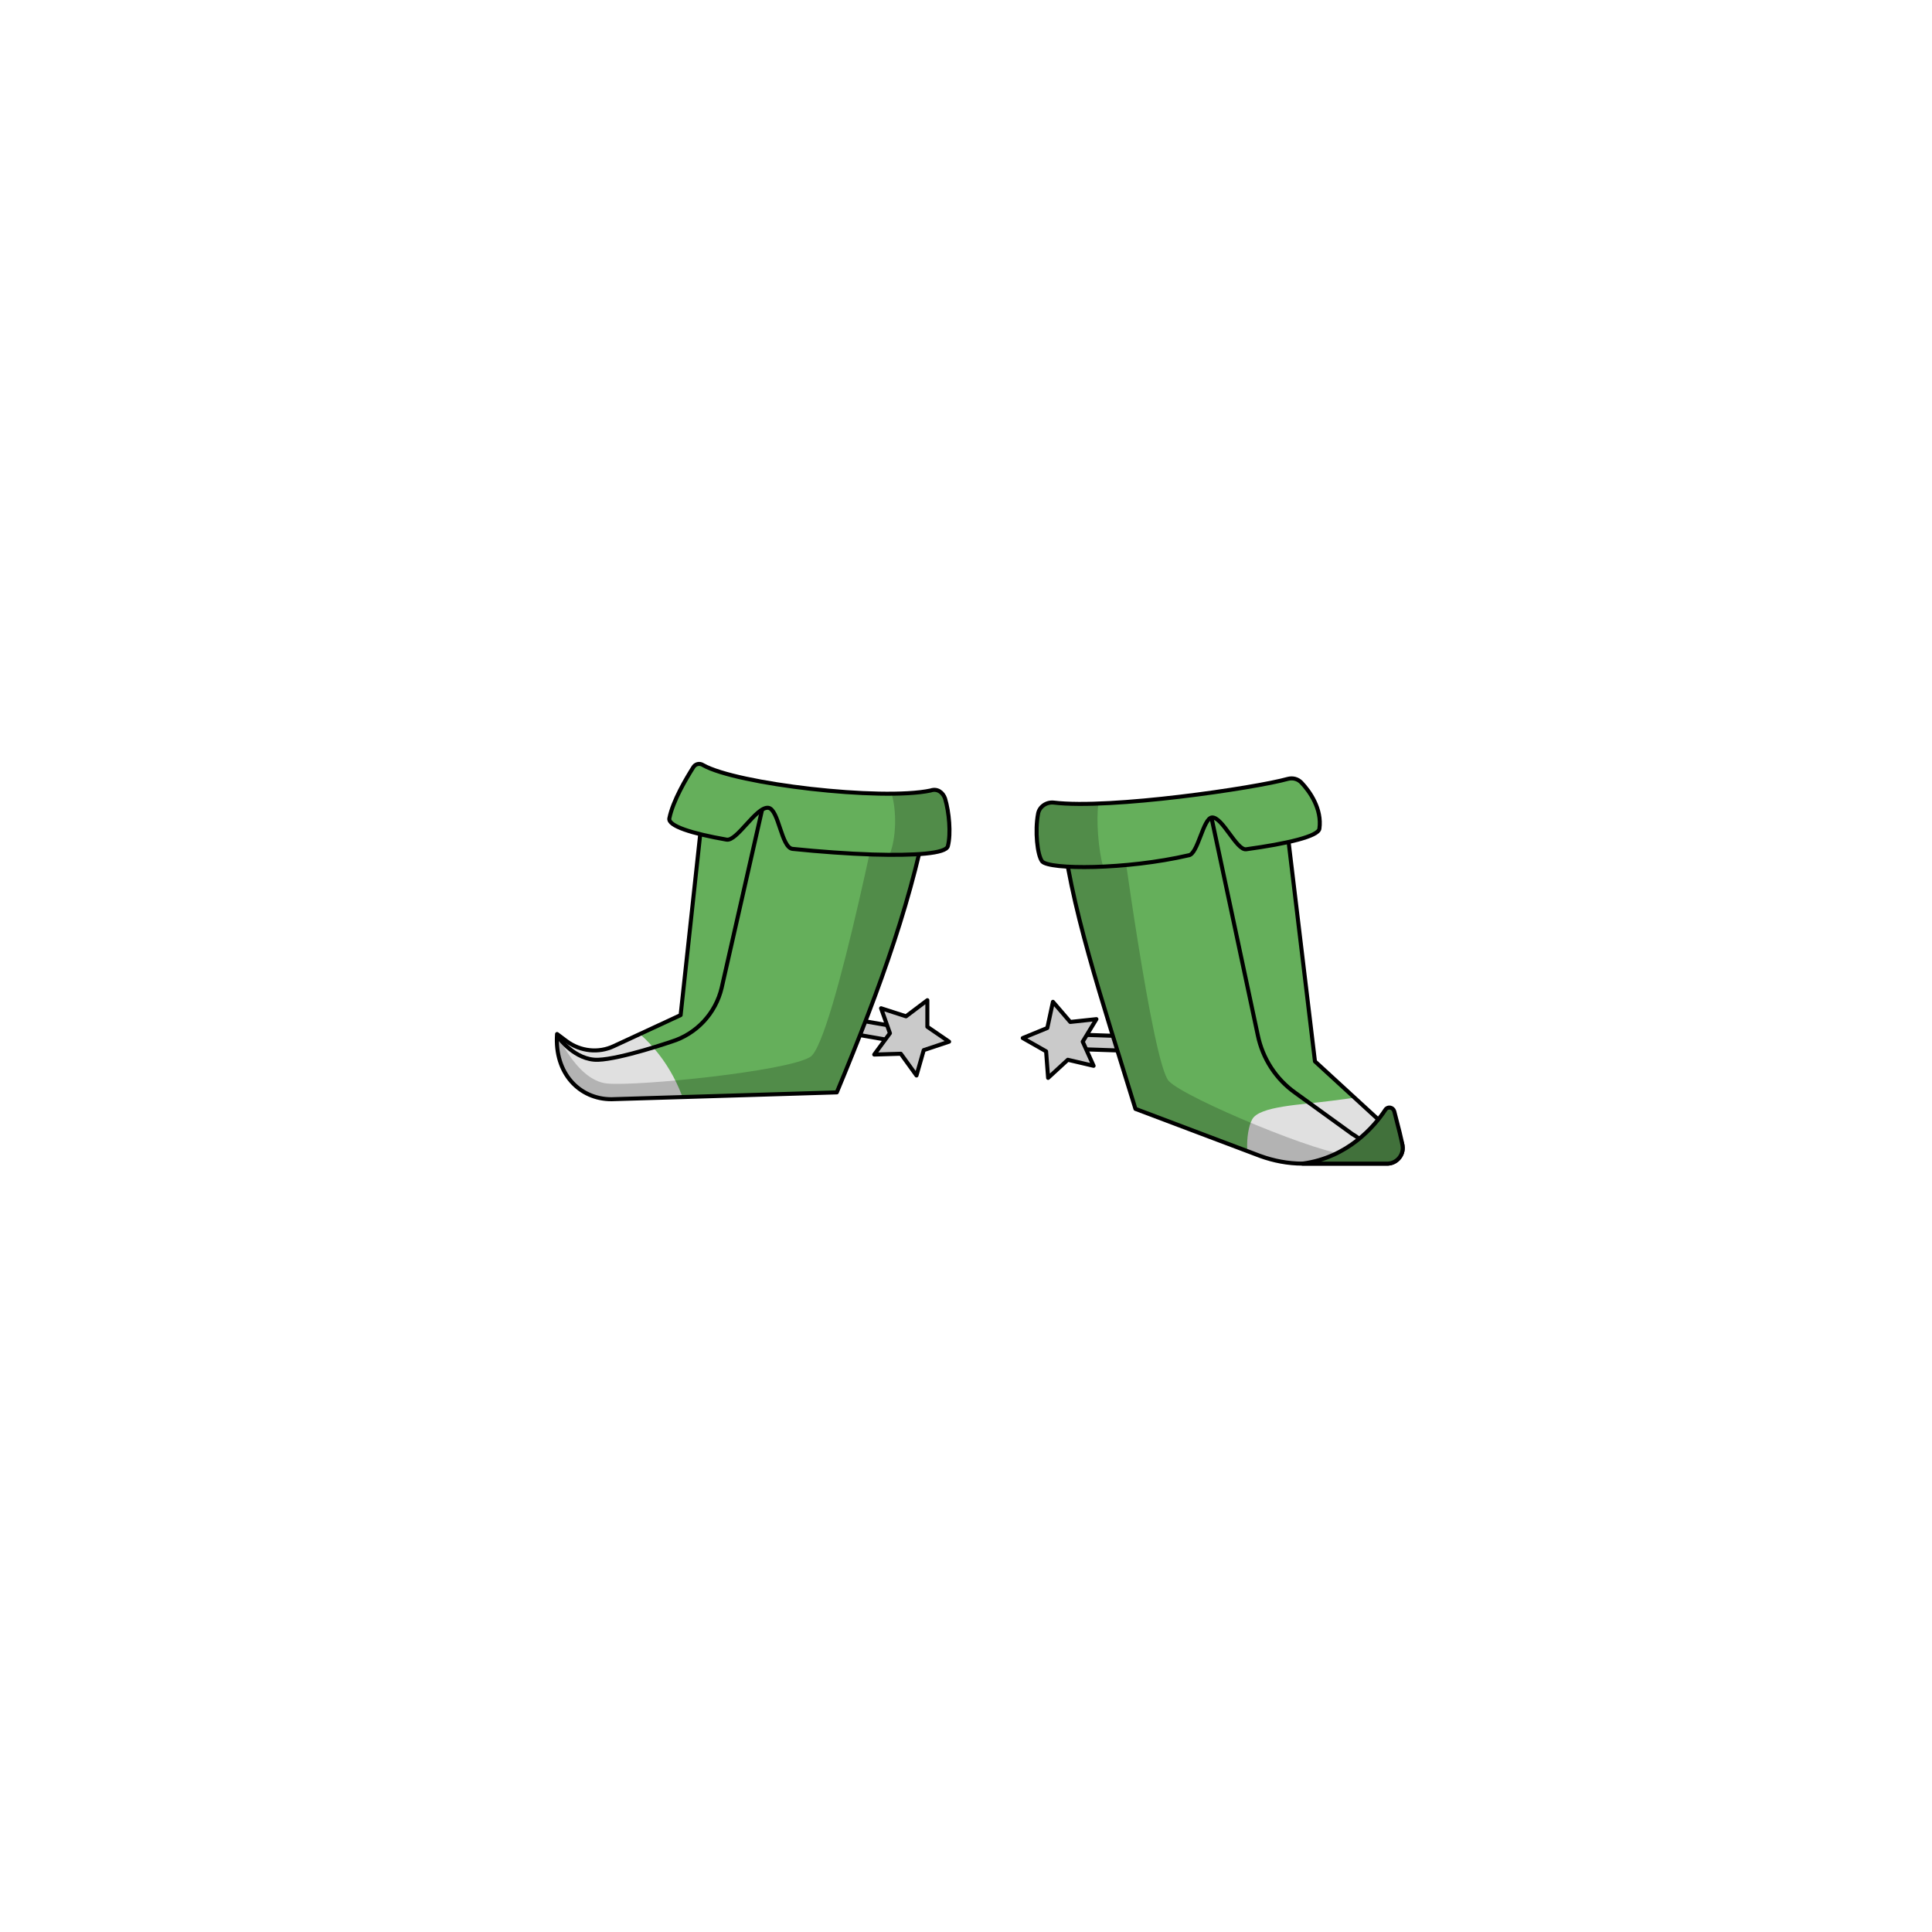 <?xml version="1.0" encoding="utf-8"?>
<!-- Generator: Adobe Illustrator 22.1.0, SVG Export Plug-In . SVG Version: 6.00 Build 0)  -->
<svg version="1.1" id="Слой_1" xmlns="http://www.w3.org/2000/svg" xmlns:xlink="http://www.w3.org/1999/xlink" x="0px" y="0px"
	 viewBox="0 0 480 480" style="enable-background:new 0 0 480 480;" xml:space="preserve">
<style type="text/css">
	.st0{fill:#CACACA;stroke:#000000;stroke-width:1.001;stroke-linecap:round;stroke-linejoin:round;stroke-miterlimit:10;}
	.st1{clip-path:url(#XMLID_2_);fill:#E0E0E0;}
	.st2{opacity:0.2;clip-path:url(#XMLID_2_);}
	
		.st3{clip-path:url(#XMLID_2_);fill:none;stroke:#000000;stroke-width:1.001;stroke-linecap:round;stroke-linejoin:round;stroke-miterlimit:10;}
	.st4{fill:#65AF5B;stroke:#000000;stroke-width:1.001;stroke-linecap:round;stroke-linejoin:round;stroke-miterlimit:10;}
	.st5{opacity:0.2;}
	.st6{clip-path:url(#XMLID_3_);fill:#E0E0E0;}
	
		.st7{clip-path:url(#XMLID_3_);fill:none;stroke:#000000;stroke-width:1.001;stroke-linecap:round;stroke-linejoin:round;stroke-miterlimit:10;}
	.st8{opacity:0.2;clip-path:url(#XMLID_3_);}
	.st9{fill:#41713B;stroke:#000000;stroke-width:1.001;stroke-linecap:round;stroke-linejoin:round;stroke-miterlimit:10;}
</style>
<title>Body_4_(Shekhtman) 7</title>
<g id="loot">
	<g id="_x39_12_x5F_средние">
		<g>
			<g>
				
					<rect x="202.7" y="253.9" transform="matrix(0.985 0.171 -0.171 0.985 46.83 -33.071)" class="st0" width="26" height="3.6"/>
				<polygon class="st0" points="225.1,252.5 230.4,248.5 230.4,255.1 235.8,258.8 229.5,260.9 227.7,267.2 223.8,261.8 217.2,262 
					221.1,256.7 218.9,250.5 				"/>
			</g>
			<g>
				<defs>
					<path id="XMLID_282_" d="M169.1,252.2l-16.6,7.7c-3.8,1.8-8.3,1.3-11.7-1.2l-2.4-1.8c-0.7,9.8,5.6,16.2,13.5,16.2l56-1.7
						c11.1-26.7,19.1-48.9,23.4-73.5c-18.9,2-38.3-0.4-55.7-5.7L169.1,252.2z"/>
				</defs>
				<use xlink:href="#XMLID_282_"  style="overflow:visible;fill:#65AF5B;"/>
				<clipPath id="XMLID_2_">
					<use xlink:href="#XMLID_282_"  style="overflow:visible;"/>
				</clipPath>
				<path class="st1" d="M131.7,270.2c0,1.2,0.5,2.3,1,3.4c1.1,2,2.6,3.7,4.1,5.3c1.7,1.8,3.5,3.6,5.7,4.6c2.2,1.1,4.7,1.4,7.2,1.7
					c6.5,0.8,13.2,1.5,19.7,0.2c0.4-0.1,0.8-0.2,1.1-0.4c0.5-0.4,0.7-1.1,0.8-1.7c0.4-2.7-0.2-5.5-0.9-8.2
					c-2.5-8.5-7.8-16.2-15.2-21.1c-1.2-0.8-2.4-1.5-3.8-1.8c-2.2-0.4-4.5,0.6-6.3,2c-1.8,1.4-6.6,0.7-8,2.4
					C134.3,260.2,131.6,264.7,131.7,270.2z"/>
				<path class="st2" d="M221,188.2c0,0-13.8,70.8-19.7,74.4c-5.9,3.6-42.8,7.3-50.4,6.6c-8.1-0.7-13.4-14.3-13.4-14.3
					s-15.2-1.8-15.6,0.7c-0.4,2.5,6.2,31.5,6.8,32.5s84.8-13.2,84.8-13.2l16.3-63.3l6.4-21L221,188.2z"/>
				<path class="st3" d="M191.1,193.4l-11.8,52c-1.5,6.4-6.3,11.5-12.5,13.4c0,0-12.5,4.3-18.2,4.5c-5.7,0.2-9.8-5.5-9.8-5.5"/>
				
					<use xlink:href="#XMLID_282_"  style="overflow:visible;fill:none;stroke:#000000;stroke-width:1.001;stroke-linecap:round;stroke-linejoin:round;stroke-miterlimit:10;"/>
			</g>
			<g>
				<path class="st4" d="M174.7,190.1c-0.9-0.6-2-0.3-2.5,0.6c-1.7,2.7-5,8.2-5.9,12.6c-0.4,1.9,5.6,3.8,14.2,5.3
					c2.6,0.5,7.4-8.3,10.4-7.9c2.6,0.4,3.2,9.9,6,10.2c6.8,0.7,13.8,1.2,19.9,1.4c10.4,0.3,18.3-0.2,18.7-2.1
					c0.8-3.1,0.3-8.5-0.7-11.8c-0.5-1.5-1.9-2.6-3.6-2C218.9,199,183,194.8,174.7,190.1z"/>
				<path class="st5" d="M221,212.3c8.2,0.1,14.1-0.6,14.5-2.1c0.7-3,0.3-8.1-0.6-11.4c-0.5-1.7-2.2-2.8-4-2.4
					c-2.8,0.7-6,0.5-9.4,0.8C222.8,201.3,222.7,208.4,221,212.3z"/>
			</g>
		</g>
		<g>
			<g>
				
					<rect x="261.5" y="257.2" transform="matrix(-0.999 -3.346884e-02 3.346884e-02 -0.999 540.174 527.003)" class="st0" width="26" height="3.6"/>
				<polygon class="st0" points="265.9,253.9 261.6,248.9 260.2,255.4 254.1,257.9 259.9,261.2 260.4,267.8 265.3,263.3 
					271.7,264.8 269,258.8 272.4,253.2 				"/>
			</g>
			<g>
				<defs>
					<path id="XMLID_281_" d="M326.7,263.7l19.4,17.8c1.4,0.7,2.4,2.1,2.4,3.6l0,0c0.1,2.2-1.8,4.1-4,4l-20.9,0
						c-3.6,0-7.2-0.7-10.5-1.9l-31-11.7c-8.2-26.7-16.6-51.6-18.3-71.1l54.9-7.3L326.7,263.7z"/>
				</defs>
				<use xlink:href="#XMLID_281_"  style="overflow:visible;fill:#65AF5B;"/>
				<clipPath id="XMLID_3_">
					<use xlink:href="#XMLID_281_"  style="overflow:visible;"/>
				</clipPath>
				<path class="st6" d="M355.2,279.7c-0.2-2-1.4-3.7-3-4.8c-1.6-1.1-3.5-1.7-5.5-2c-5.4-0.9-8.5-0.4-16,0.6s-17.8,1.3-19.6,4.6
					c-1.8,3.3-1.8,12,0.9,12.7c5.7,1.6,9.7,5.3,15.6,5.1c8.1-0.3,16.6-0.7,23.9-4.3c0.7-0.4,2.8-1.6,2.5-2.7c-0.3-1.2-2.1,0-2-1.8
					c0.1-1,1.9-2.5,2.4-3.5C354.9,282.4,355.3,281.1,355.2,279.7z"/>
				<path class="st7" d="M301,203.2l11.5,54c1.2,5.8,4.5,10.9,9.3,14.3l14.1,10.2c5.5,3.2,5.7,7.5,3.2,7.5"/>
				<path class="st8" d="M261.1,205.6l17.1-2.2c0,0,8.1,60.9,12.2,65.2c4.1,4.3,39,18.8,44.7,18.2c5.7-0.6-11.3,5.3-11.3,5.3
					l-45-11.6L261.1,205.6z"/>
				
					<use xlink:href="#XMLID_281_"  style="overflow:visible;fill:none;stroke:#000000;stroke-width:1.001;stroke-linecap:round;stroke-linejoin:round;stroke-miterlimit:10;"/>
			</g>
			<path id="XMLID_280_" class="st9" d="M348.5,285.1L348.5,285.1c0.1,2.2-1.8,4.1-4,4l-20.9,0c11.3-1.5,17.9-9.3,20.6-13.4
				c0.6-0.9,1.9-0.6,2.2,0.4C347.2,279.2,348.5,284.1,348.5,285.1z"/>
			<g>
				<path class="st4" d="M320,193.5c1.2-0.3,2.4,0,3.3,0.9c2.1,2.2,5.2,6.6,4.5,11.5c-0.3,1.9-8,3.7-18.2,5.1
					c-2.4,0.3-5.9-8.1-8.5-7.9c-2.2,0.2-3.5,9.2-5.8,9.4c-15.5,3.6-34.7,3.6-36.4,1.5c-1.2-1.6-1.8-7.6-1-11.8
					c0.3-1.8,2.1-3,3.9-2.8C275.8,201.1,311.8,195.8,320,193.5z"/>
				<path class="st5" d="M274.1,215.4c-8,0.4-14.3-0.1-15.2-1.3c-1.2-1.6-1.7-7.4-1-11.5c0.3-2,2.1-3.3,4.1-3.1
					c2.9,0.3,6.6,0.4,10.9,0.2C272.3,203.6,272.9,211.4,274.1,215.4z"/>
			</g>
		</g>
	</g>
</g>
</svg>
